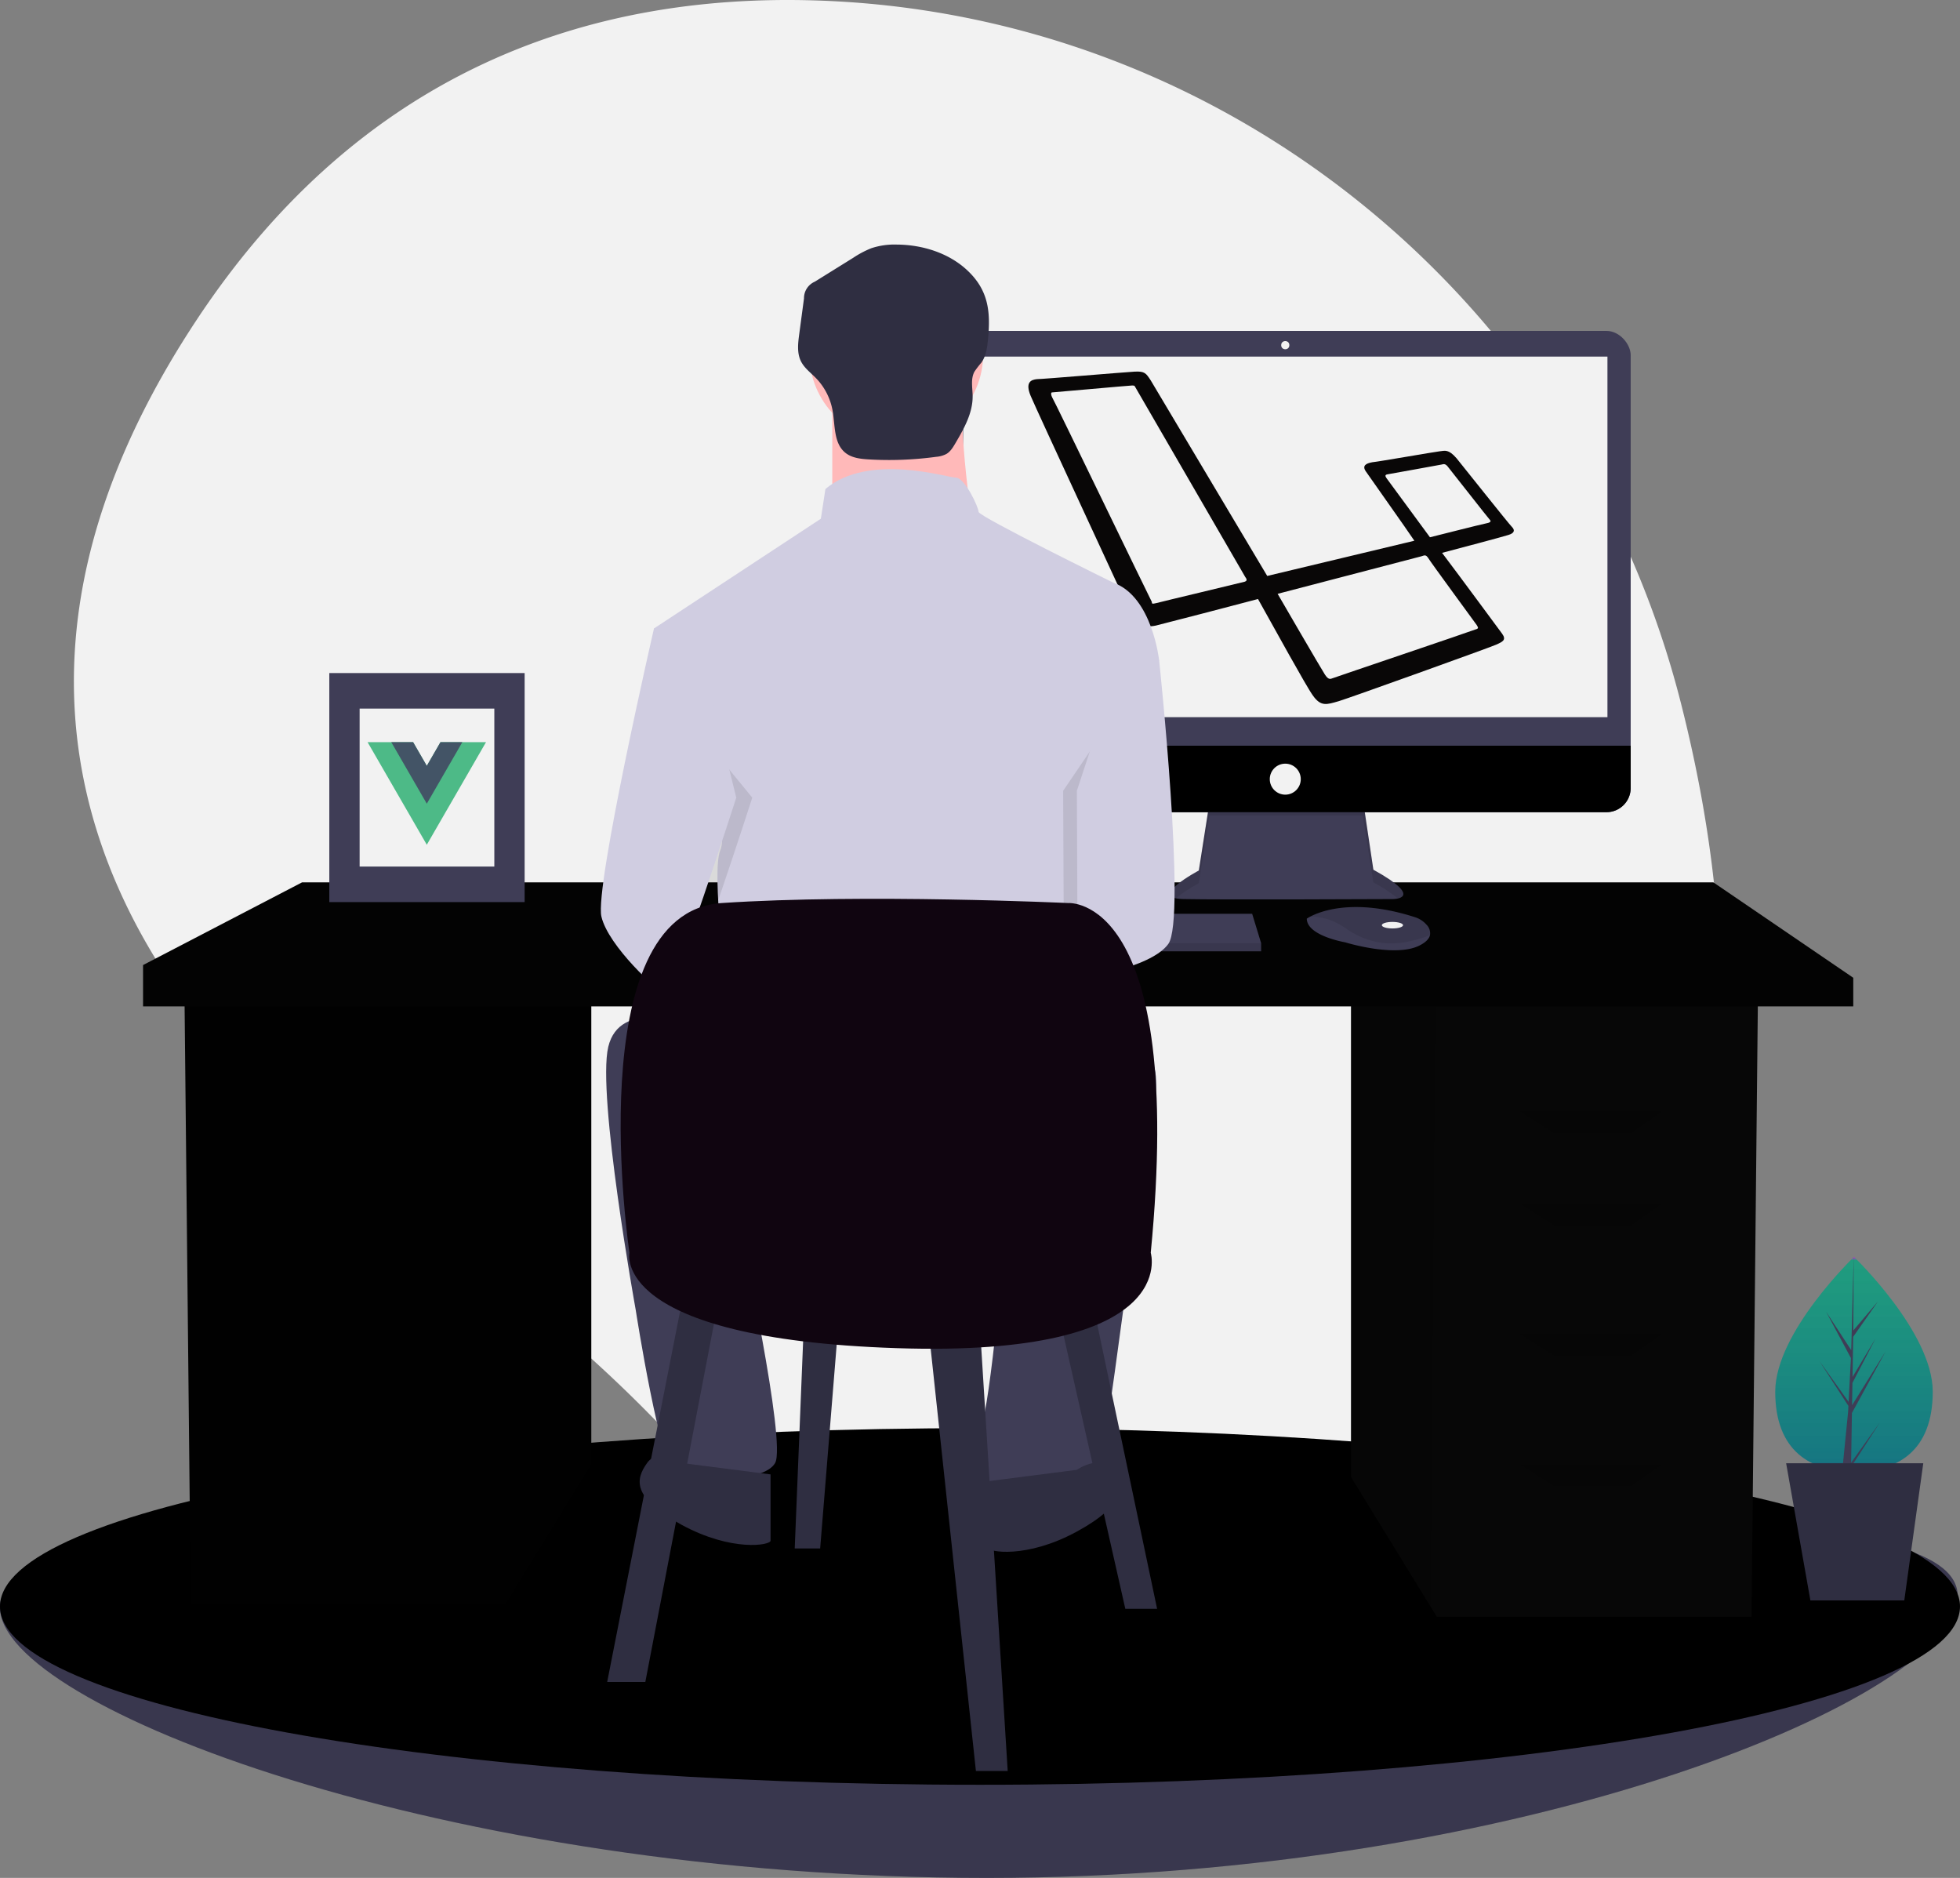 <svg id="devOm" xmlns="http://www.w3.org/2000/svg" xmlns:xlink="http://www.w3.org/1999/xlink" width="863" height="826.714" viewBox="0 0 863 826.714">
  <rect x="0" y="0" width="863" height="826.714" fill="#808080" stroke="none"/>
  <defs>
    <linearGradient id="linear-gradient" x1="0.5" x2="0.5" y2="1" gradientUnits="objectBoundingBox">
      <stop offset="0" stop-color="#cc23cf"/>
      <stop offset="0.017" stop-color="#10a17e" stop-opacity="0.859"/>
      <stop offset="0.954" stop-color="#157681" stop-opacity="0.992"/>
      <stop offset="1" stop-color="#661268"/>
    </linearGradient>
  </defs>
  <path id="Path_63" data-name="Path 63" d="M908.585,346.03C863.668,169.408,708.468,41.912,526.3,36.8,429.988,34.1,328.644,66.036,254.859,177.81c-131.9,199.808,8.106,337.882,105.714,403.492A610.758,610.758,0,0,1,486.814,694.767C552.745,773,679.581,870.226,830.637,717.9,940.122,607.486,938.5,463.677,908.585,346.03Z" transform="translate(-168.5 -36.643)" fill="#f2f2f2"/>
  <path id="Path_64" data-name="Path 64" d="M1030.5,739.357c0,43.354-189.189,124-427.5,124s-434.5-75.646-434.5-119,196.189-38,434.5-38S1030.5,696,1030.5,739.357Z" transform="translate(-168.5 -36.643)" fill="#3f3d56"/>
  <path id="Path_65" data-name="Path 65" d="M1030.5,739.357c0,43.354-189.189,124-427.5,124s-434.5-75.646-434.5-119,196.189-38,434.5-38S1030.5,696,1030.5,739.357Z" transform="translate(-168.5 -36.643)" opacity="0.1"/>
  <path id="Path_108" data-name="Path 108" d="M431.5,0C669.811,0,863,35.146,863,78.5S669.811,157,431.5,157,0,121.854,0,78.5,193.189,0,431.5,0Z" transform="translate(0 628.714)"/>
  <path id="Path_66" data-name="Path 66" d="M594.859,440.238V650.182l35.117,57.231,2.673,4.353H771.212l2.8-271.528Z" fill="#070707"/>
  <path id="Path_67" data-name="Path 67" d="M594.859,440.238V650.182l35.117,57.231,2.155-267.175Z" opacity="0.1"/>
  <path id="Path_68" data-name="Path 68" d="M260.348,434.639V644.583l-35.117,57.231-2.673,4.353H83.994l-2.8-271.528Z" fill="#010101"/>
  <path id="Path_69" data-name="Path 69" d="M260.348,434.639V644.583l-35.117,57.231-2.156-267.175Z" opacity="0.1"/>
  <path id="Path_70" data-name="Path 70" d="M816,430.44v12.6H63V424.842l69.981-36.39H754.416Z" fill="#030303"/>
  <path id="Path_71" data-name="Path 71" d="M816,430.44v12.6H63V424.842Z" opacity="0.1"/>
  <path id="Path_72" data-name="Path 72" d="M170.771,493.424H137.18l-14-9.8h62.983Z" opacity="0.1"/>
  <path id="Path_73" data-name="Path 73" d="M170.771,534.013H137.18l-14-9.8h62.983Z" opacity="0.1"/>
  <path id="Path_74" data-name="Path 74" d="M170.771,591.4H137.18l-14-9.8h62.983Z" opacity="0.1"/>
  <path id="Path_75" data-name="Path 75" d="M170.771,648.782H137.18l-14-9.8h62.983Z" opacity="0.1"/>
  <path id="Path_76" data-name="Path 76" d="M684.435,499.022h33.591l14-9.8H669.039Z" opacity="0.1"/>
  <path id="Path_77" data-name="Path 77" d="M684.435,539.611h33.591l14-9.8H669.039Z" opacity="0.1"/>
  <path id="Path_78" data-name="Path 78" d="M684.435,597h33.591l14-9.8H669.039Z" opacity="0.1"/>
  <path id="Path_79" data-name="Path 79" d="M684.435,654.381h33.591l14-9.8H669.039Z" opacity="0.1"/>
  <path id="Path_80" data-name="Path 80" d="M701.016,390.069l-4.669,29.808s-22.984,12.21-6.823,12.569,92.3,0,92.3,0,14.724,0-8.619-12.929l-4.669-31.244Z" transform="translate(-168.5 -36.643)" fill="#3f3d56"/>
  <path id="Path_81" data-name="Path 81" d="M686.273,432.123a63.569,63.569,0,0,1,10.074-6.669l4.669-29.807,67.516.064L773.2,425.1a61.3,61.3,0,0,1,10.788,7.1c3-.684,6.274-3.226-10.788-12.676l-4.669-31.244-67.516,1.8-4.669,29.807S677.034,430.139,686.273,432.123Z" transform="translate(-168.5 -36.643)" opacity="0.1"/>
  <rect id="Rectangle_10" data-name="Rectangle 10" width="304.18" height="211.885" rx="10.695" transform="translate(413.824 145.672)" fill="#3f3d56"/>
  <rect id="Rectangle_11" data-name="Rectangle 11" width="283.71" height="158.734" transform="translate(424.059 156.984)" fill="#f2f2f2"/>
  <circle id="Ellipse_3" data-name="Ellipse 3" cx="1.796" cy="1.796" r="1.796" transform="translate(564.118 150.16)" fill="#f2f2f2"/>
  <path id="Path_82" data-name="Path 82" d="M886.505,364.931v18.574a10.694,10.694,0,0,1-10.7,10.695H593.019a10.694,10.694,0,0,1-10.695-10.7V364.931Z" transform="translate(-168.5 -36.643)"/>
  <circle id="Ellipse_4" data-name="Ellipse 4" cx="6.823" cy="6.823" r="6.823" transform="translate(559.091 336.189)" fill="#f2f2f2"/>
  <path id="Path_83" data-name="Path 83" d="M555.281,415.2v3.592H362.071v-2.873l.266-.719,4.762-12.928H551.331Z" fill="#3f3d56"/>
  <path id="Path_84" data-name="Path 84" d="M798.135,448.323c-.352,1.5-1.681,3.092-4.683,4.593-10.774,5.387-32.68-1.436-32.68-1.436s-16.879-2.873-16.879-10.415a13.466,13.466,0,0,1,1.48-.88c4.53-2.4,19.548-8.31,46.178.25a11.106,11.106,0,0,1,5.062,3.317,5.3,5.3,0,0,1,1.523,4.57Z" transform="translate(-168.5 -36.643)" fill="#3f3d56"/>
  <path id="Path_85" data-name="Path 85" d="M798.135,448.323c-13.187,5.053-24.941,5.43-37-2.948-6.084-4.223-11.611-5.268-15.758-5.189,4.53-2.4,19.548-8.31,46.178.25a11.106,11.106,0,0,1,5.062,3.317,5.3,5.3,0,0,1,1.523,4.57Z" transform="translate(-168.5 -36.643)" opacity="0.1"/>
  <ellipse id="Ellipse_5" data-name="Ellipse 5" cx="4.669" cy="1.437" rx="4.669" ry="1.437" transform="translate(608.432 405.859)" fill="#f2f2f2"/>
  <path id="Path_86" data-name="Path 86" d="M555.281,415.2v3.592H362.071v-2.873l.266-.719Z" opacity="0.1"/>
  <path id="Path_87" data-name="Path 87" d="M834.194,268.594c-1.524-1.524-21.087-26.169-24.39-30.234-3.557-4.065-5.081-3.3-7.368-3.049s-26.931,4.573-29.726,4.827c-2.795.508-4.573,1.524-2.795,4.065,1.524,2.287,17.784,25.152,21.341,30.488l-64.786,15.5L675.15,204.062c-2.033-3.049-2.541-4.065-7.114-3.811s-40.4,3.3-42.937,3.3c-2.541.254-5.335,1.27-2.795,7.368s43.191,93.5,44.207,96.036,4.065,6.606,10.925,5.081c7.114-1.778,31.5-8.13,44.969-11.687,7.114,12.7,21.341,38.618,24.136,42.429,3.557,5.081,6.1,4.065,11.433,2.541,4.319-1.27,66.565-23.628,69.359-24.9s4.573-2.033,2.541-4.827c-1.524-2.033-17.784-24.136-26.423-35.569,5.844-1.524,26.931-7.114,29.217-7.876,2.541-.762,3.049-2.033,1.524-3.557ZM716.562,292.73c-.762.254-37.093,8.892-38.872,9.4-2.033.508-2.033.254-2.033-.508-.508-.762-43.191-89.176-43.953-90.193-.508-1.016-.508-2.033,0-2.033s34.3-3.049,35.315-3.049c1.27,0,1.016.254,1.524,1.016,0,0,47.51,82.063,48.272,83.333,1.016,1.27.508,1.778-.254,2.033ZM818.7,311.785c.508,1.016,1.27,1.524-.762,2.033-1.778.762-61.229,20.833-62.5,21.341s-2.033.762-3.557-1.524-20.833-35.569-20.833-35.569l63.262-16.514c1.524-.508,2.033-.762,3.049.762,1.016,1.778,20.833,28.709,21.341,29.471Zm4.065-44.715c-1.524.254-24.644,6.1-24.644,6.1l-19.055-25.915c-.508-.762-1.016-1.524.254-1.778s22.866-4.065,23.882-4.319,1.778-.508,3.049,1.27c1.27,1.524,17.53,22.358,18.293,23.12S824.285,266.815,822.761,267.07Z" transform="translate(-168.5 -36.643)" fill="#090707"/>
  <circle id="Ellipse_6" data-name="Ellipse 6" cx="38.247" cy="38.247" r="38.247" transform="translate(356.392 117.648)" fill="#ffb9b9"/>
  <path id="Path_88" data-name="Path 88" d="M534.957,211.661v60.39h62.4s-8.052-50.325-4.026-65.422Z" transform="translate(-168.5 -36.643)" fill="#ffb9b9"/>
  <path id="Path_89" data-name="Path 89" d="M658.756,293.187s-59.383-29.188-59.383-31.2-6.039-15.1-10.065-15.1-38.247-11.071-57.37,5.032l-2.013,13.084-73.474,48.312,20.13,73.474s13.084,14.091,9.058,24.156,3.019,61.4,3.019,61.4l158.019-5.032V398.868s5.032-16.1,8.052-21.136,0-20.13,0-20.13l24.156-30.195S675.866,299.225,658.756,293.187Z" transform="translate(-168.5 -36.643)" fill="#d0cde1"/>
  <path id="Path_90" data-name="Path 90" d="M458.967,337.975l4.529-24.659S437.328,427.05,440.347,440.134s25.162,33.214,28.182,34.221,31.2-86.558,31.2-86.558Z" transform="translate(-168.5 -36.643)" opacity="0.1"/>
  <path id="Path_91" data-name="Path 91" d="M473.561,310.3l-17.11,3.019S430.282,427.05,433.3,440.134s25.162,33.214,28.182,34.221,31.2-86.558,31.2-86.558Z" transform="translate(-168.5 -36.643)" fill="#d0cde1"/>
  <path id="Path_92" data-name="Path 92" d="M664.291,344.014l8.555-16.607s12.078,113.734,4.026,124.8-39.9,15.214-39.9,15.214l-.357-82.649Z" transform="translate(-168.5 -36.643)" opacity="0.1"/>
  <path id="Path_93" data-name="Path 93" d="M665.8,314.323l13.084,13.084s12.078,113.734,4.026,124.8-39.9,15.214-39.9,15.214l-.357-82.649Z" transform="translate(-168.5 -36.643)" fill="#d0cde1"/>
  <path id="Path_94" data-name="Path 94" d="M470.542,487.439s-29.188-11.071-34.221,10.065S448.4,613.251,448.4,613.251s11.071,71.461,18.117,73.474,38.247,3.019,43.279-6.039S494.7,579.03,494.7,579.03l116.753-2.013s-7.045,80.519-11.071,87.565-4.026,31.2,0,31.2,48.312-2.013,51.331-8.052,20.13-141.915,20.13-141.915,14.091-47.305-2.013-44.286S470.542,487.439,470.542,487.439Z" transform="translate(-168.5 -36.643)" fill="#3f3d56"/>
  <path id="Path_95" data-name="Path 95" d="M642.652,683.705s10.065-7.045,15.1,0,7.045,15.1-15.1,27.175-39.253,9.058-39.253,7.045V688.738Z" transform="translate(-168.5 -36.643)" fill="#2f2e41"/>
  <path id="Path_96" data-name="Path 96" d="M468.529,680.686s-10.065-7.045-15.1,0-7.046,15.1,15.1,27.175,39.253,9.058,39.253,7.045V685.718Z" transform="translate(-168.5 -36.643)" fill="#2f2e41"/>
  <path id="Path_97" data-name="Path 97" d="M563.387,144.312a32.348,32.348,0,0,0-11.233,1.6,43.428,43.428,0,0,0-8,4.234l-16.886,10.5a7.908,7.908,0,0,0-4.766,7.37l-2.11,15.8c-.532,3.988-1.023,8.252.762,11.858,1.49,3.009,4.331,5.069,6.668,7.48a27.456,27.456,0,0,1,7.236,14.061c1.208,6.6.435,14.542,5.656,18.753,2.827,2.28,6.68,2.711,10.306,2.923a153.786,153.786,0,0,0,29.7-1.143,11.82,11.82,0,0,0,4.487-1.257c1.775-1.05,2.892-2.9,3.937-4.681,3.771-6.42,7.657-13.249,7.616-20.694-.02-3.683-.963-7.639.806-10.87A42.5,42.5,0,0,1,600.6,196.3c2.19-3.077,2.616-7.03,2.973-10.79,1.14-12.009-.052-21.147-8.9-29.606C586.41,148.011,574.654,144.385,563.387,144.312Z" transform="translate(-168.5 -36.643)" fill="#2f2e41"/>
  <path id="Path_98" data-name="Path 98" d="M300.937,569.7,267.346,740.458h16.795L316.333,572.5Z" fill="#2f2e41"/>
  <path id="Path_99" data-name="Path 99" d="M408.708,583.7,429.7,779.648h14L431.1,578.1Z" fill="#2f2e41"/>
  <path id="Path_100" data-name="Path 100" d="M466.093,578.1l29.392,130.166h14L481.489,575.3Z" fill="#2f2e41"/>
  <path id="Path_101" data-name="Path 101" d="M354.123,578.1l-4.2,103.573h11.2l8.4-103.573Z" fill="#2f2e41"/>
  <path id="Path_102" data-name="Path 102" d="M445.643,588.151s-22.394-149.76,40.589-153.959,152.559,0,152.559,0,51.786-4.2,36.39,153.959c0,0,14,46.188-111.97,41.989S445.643,588.151,445.643,588.151Z" transform="translate(-168.5 -36.643)" fill="#100510"/>
  <path id="Path_103" data-name="Path 103" d="M1019.5,649.308c0,26.115-15.525,35.234-34.676,35.234s-34.676-9.118-34.676-35.234,34.676-59.338,34.676-59.338S1019.5,623.193,1019.5,649.308Z" transform="translate(-168.5 -36.643)" fill="url(#linear-gradient)"/>
  <path id="Path_104" data-name="Path 104" d="M815.416,622.048,830.2,595.009l-14.724,23.61.16-9.827,10.186-19.563-10.144,16.962.287-17.675,10.908-15.574-10.863,12.795.18-32.41-1.079,41.067L804.06,577.487l10.912,20.372-1.033,19.74-.031-.524-12.785-17.863,12.746,19.714-.129,2.469-.023.037.011.2-2.622,26.342h3.5l.42-2.128,12.715-19.667L815.06,643.9Z" fill="#3f3d56"/>
  <path id="Path_105" data-name="Path 105" d="M838.47,704.549H797.129l-10.684-60.386h60.386Z" fill="#2f2e41"/>
  <rect id="Rectangle_12" data-name="Rectangle 12" width="86" height="100.828" transform="translate(145 296.3)" fill="#3f3d56"/>
  <rect id="Rectangle_13" data-name="Rectangle 13" width="59.31" height="69.536" transform="translate(158.345 311.946)" fill="#f2f2f2"/>
  <path id="Path_106" data-name="Path 106" d="M362.444,363.357l-6.023,10.431L350.4,363.357H330.343l26.079,45.171L382.5,363.357Z" transform="translate(-168.5 -36.643)" fill="#4dba87"/>
  <path id="Path_107" data-name="Path 107" d="M362.444,363.357l-6.023,10.431L350.4,363.357h-9.624l15.647,27.1,15.647-27.1Z" transform="translate(-168.5 -36.643)" fill="#435466"/>
</svg>

